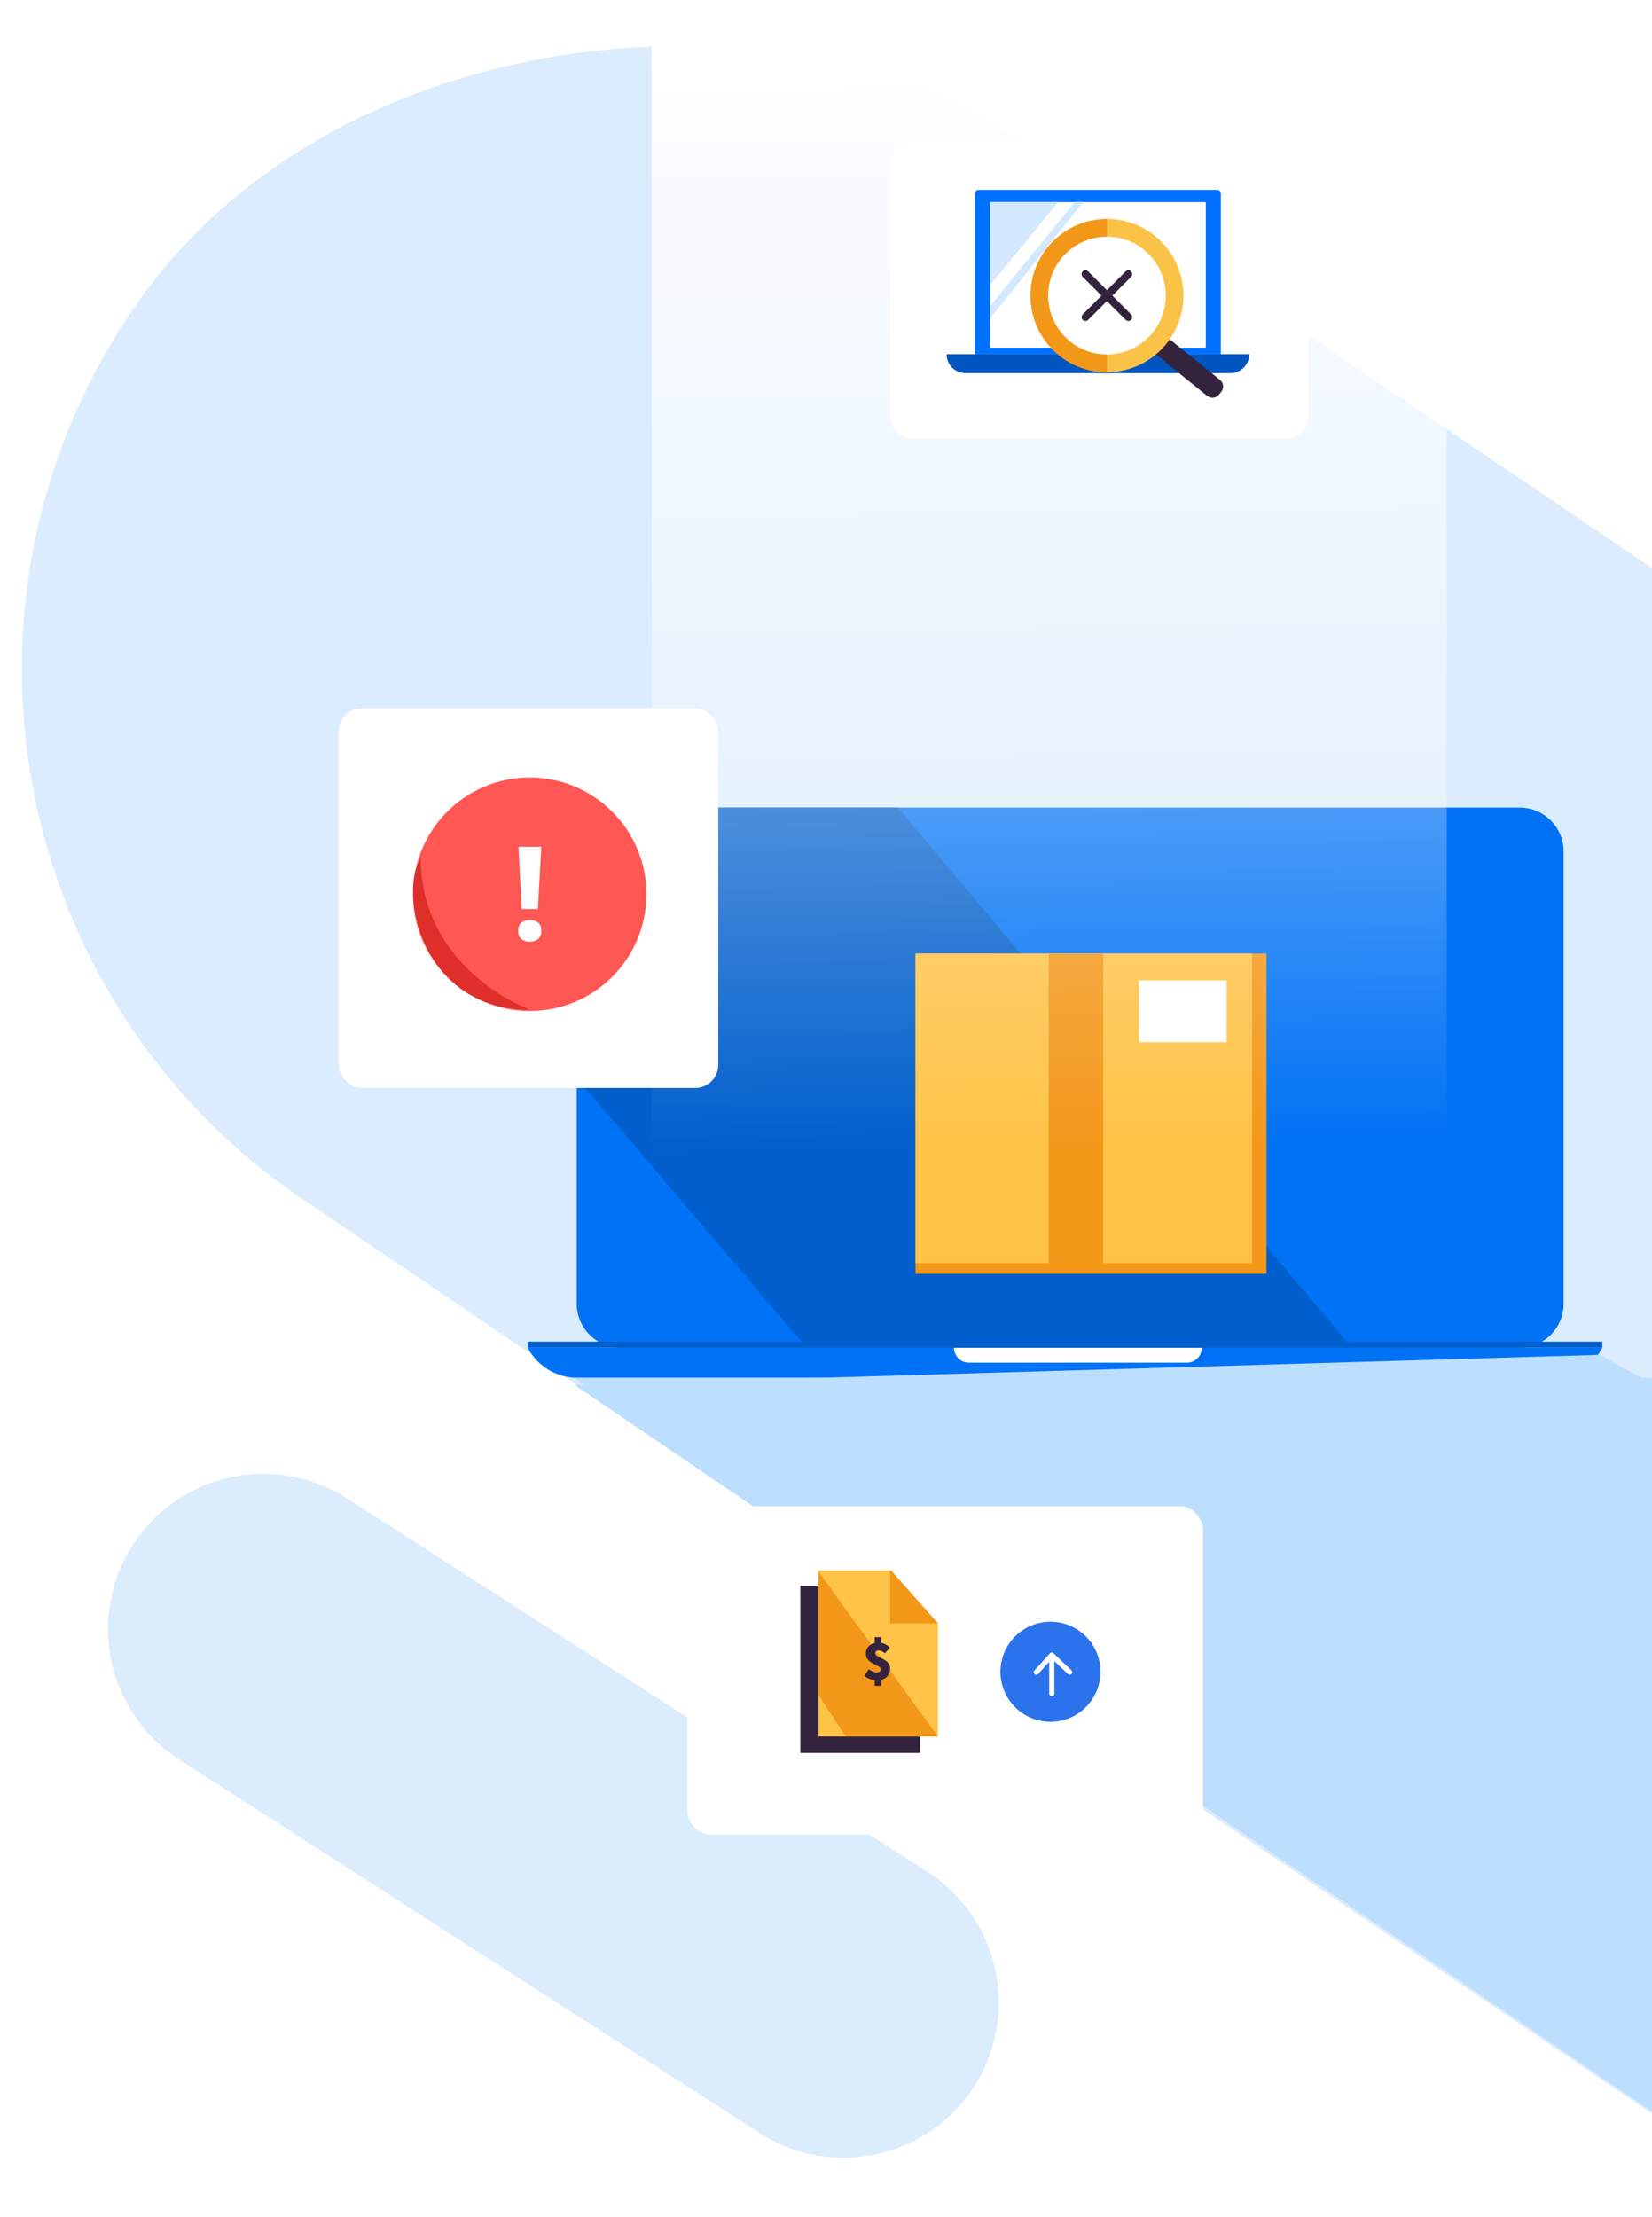<svg fill="none" height="864" viewBox="0 0 644 864" width="644" xmlns="http://www.w3.org/2000/svg" xmlns:xlink="http://www.w3.org/1999/xlink"><filter id="a" color-interpolation-filters="sRGB" filterUnits="userSpaceOnUse" height="174" width="174" x="119" y="263"><feFlood flood-opacity="0" result="BackgroundImageFix"/><feColorMatrix in="SourceAlpha" type="matrix" values="0 0 0 0 0 0 0 0 0 0 0 0 0 0 0 0 0 0 127 0"/><feOffset dy="4"/><feGaussianBlur stdDeviation="6.5"/><feColorMatrix type="matrix" values="0 0 0 0 0 0 0 0 0 0 0 0 0 0 0 0 0 0 0.15 0"/><feBlend in2="BackgroundImageFix" mode="normal" result="effect1_dropShadow"/><feBlend in="SourceGraphic" in2="effect1_dropShadow" mode="normal" result="shape"/></filter><filter id="b" color-interpolation-filters="sRGB" filterUnits="userSpaceOnUse" height="142" width="189" x="334" y="42"><feFlood flood-opacity="0" result="BackgroundImageFix"/><feColorMatrix in="SourceAlpha" type="matrix" values="0 0 0 0 0 0 0 0 0 0 0 0 0 0 0 0 0 0 127 0"/><feOffset dy="4"/><feGaussianBlur stdDeviation="6.5"/><feColorMatrix type="matrix" values="0 0 0 0 0 0 0 0 0 0 0 0 0 0 0 0 0 0 0.15 0"/><feBlend in2="BackgroundImageFix" mode="normal" result="effect1_dropShadow"/><feBlend in="SourceGraphic" in2="effect1_dropShadow" mode="normal" result="shape"/></filter><filter id="c" color-interpolation-filters="sRGB" filterUnits="userSpaceOnUse" height="154" width="227" x="255" y="574"><feFlood flood-opacity="0" result="BackgroundImageFix"/><feColorMatrix in="SourceAlpha" type="matrix" values="0 0 0 0 0 0 0 0 0 0 0 0 0 0 0 0 0 0 127 0"/><feOffset dy="4"/><feGaussianBlur stdDeviation="6.5"/><feColorMatrix type="matrix" values="0 0 0 0 0 0 0 0 0 0 0 0 0 0 0 0 0 0 0.15 0"/><feBlend in2="BackgroundImageFix" mode="normal" result="effect1_dropShadow"/><feBlend in="SourceGraphic" in2="effect1_dropShadow" mode="normal" result="shape"/></filter><linearGradient id="d" gradientUnits="userSpaceOnUse" x1="407.105" x2="413.154" y1="-1.467" y2="447.28"><stop offset="0" stop-color="#fff"/><stop offset="1" stop-color="#fff" stop-opacity="0"/></linearGradient><clipPath id="e"><path d="m0 0h644v864h-644z"/></clipPath><clipPath id="f"><path d="m369 74h118v81h-118z"/></clipPath><clipPath id="g"><path d="m288 612h88v90h-88z"/></clipPath><g clip-path="url(#e)"><rect fill="#dbecfe" height="1335.27" rx="249.311" transform="matrix(.561 -.828 .828 .561 -309.972 70.356)" width="498.621" x="-88.609" y="327.619"/><path d="m102.613 634.85 226.237 145.537" opacity=".142" stroke="#0179f5" stroke-linecap="round" stroke-width="121"/><path d="m592.403 525.192h-350.466c-9.426 0-17.126-7.636-17.126-17.12v-176.248c0-9.422 7.638-17.119 17.126-17.119h350.466c9.425 0 17.126 7.636 17.126 17.119v176.31c0 9.422-7.639 17.058-17.126 17.058z" fill="#0072f5"/><path d="m605.218 536.954h-380.098c-8.132 0-15.647-4.495-19.405-11.762h418.908c-3.758 7.205-11.273 11.762-19.405 11.762z" fill="#0072f5"/><path d="m350.053 314.705 176.865 210.487h-212.472l-89.573-105.121v-105.366" fill="#005fcc"/><path d="m493.714 371.606h-136.823v124.827h136.823z" fill="#f39719"/><path d="m488.107 371.606h-131.216v120.578h131.216z" fill="#ffc347"/><path d="m430.076 371.606h-21.253v124.211h21.253z" fill="#f39719"/><path d="m478.189 382.075h-34.19v24.079h34.19z" fill="#fff"/><path d="m462.666 531.042h-84.952c-3.265 0-5.853-2.648-5.853-5.85h96.657c0 3.264-2.587 5.85-5.852 5.85z" fill="#fff"/><path d="m624.623 522.852h-418.908v2.34h418.908z" fill="#005fcc"/><path d="m564 0h-310v496h310z" fill="url(#d)"/><path d="m664 537h-440l440 299.5v-135.5z" fill="#bcdeff"/><path d="m224 539.762 208 141.269 490.222 10.777-298.719-163.808z" fill="#bcdeff"/><g filter="url(#a)"><rect fill="#fff" height="148" rx="9" width="148" x="132" y="272"/></g><g filter="url(#b)"><rect fill="#fff" height="116" rx="9" width="163" x="347" y="51"/></g><g clip-path="url(#f)"><path d="m475.928 138.032h-95.856v-62.612c0-.806.651-1.42 1.417-1.42h93.021c.805 0 1.418.653 1.418 1.42z" fill="#0070fe"/><path d="m469.722 135.499h-83.443c-.192 0-.345-.154-.345-.346v-56.047c0-.192.153-.345.345-.345h83.443c.191 0 .345.153.345.345v56.009c0 .23-.154.384-.345.384z" fill="#fff"/><path d="m479.644 145.441h-103.25c-4.099 0-7.394-3.301-7.394-7.409h118c0 4.108-3.295 7.409-7.356 7.409z" fill="#0055bf"/><path d="m426.391 129.203c10.262 0 18.581-8.336 18.581-18.619 0-10.282-8.319-18.618-18.581-18.618s-18.581 8.336-18.581 18.618c0 10.283 8.319 18.619 18.581 18.619z" fill="#0067e8"/><path d="m426.391 122.408c6.517 0 11.8-5.294 11.8-11.824s-5.283-11.823-11.8-11.823-11.8 5.293-11.8 11.823 5.283 11.824 11.8 11.824z" fill="#bcdeff"/><path d="m427.846 87.666c12.605 0 21.417 10.25 21.417 22.918h-21.417z" fill="#ffc347"/><path d="m443.286 94.384c3.754 4.146 5.977 9.866 5.977 16.2h-21.417" fill="#f39719"/><path d="m476.081 152.697-.881 1.075c-1.15 1.42-3.218 1.65-4.636.499l-35.515-28.715c-1.417-1.152-1.647-3.225-.498-4.645l.881-1.075c1.15-1.42 3.218-1.651 4.636-.499l35.515 28.715c1.417 1.113 1.647 3.224.498 4.645z" fill="#34233c"/><path d="m431.524 145.057c16.462 0 29.807-13.371 29.807-29.866 0-16.495-13.345-29.866-29.807-29.866-16.461 0-29.806 13.372-29.806 29.866 0 16.495 13.345 29.866 29.806 29.866z" fill="#fac348"/><path d="m431.524 145.096c-16.474 0-29.806-13.398-29.806-29.867 0-16.468 13.371-29.866 29.806-29.866" fill="#f39719"/><path d="m431.524 138.147c12.653 0 22.911-10.278 22.911-22.956s-10.258-22.956-22.911-22.956-22.91 10.278-22.91 22.956 10.257 22.956 22.91 22.956z" fill="#fff"/><path d="m385.934 111.122 26.665-32.362h-26.703z" fill="#d2e9ff"/><path d="m385.934 119.375 32.948-40.615h3.372l-36.32 45.414z" fill="#d2e9ff"/><g stroke="#34233c" stroke-linecap="round" stroke-linejoin="round" stroke-miterlimit="10" stroke-width="3"><path d="m439.876 106.822-16.742 16.776"/><path d="m439.876 123.598-16.742-16.776"/></g></g><g filter="url(#c)"><rect fill="#fff" height="128" rx="9" width="201" x="268" y="583"/></g><path d="m390 651.5c0 10.77 8.73 19.5 19.5 19.5s19.5-8.73 19.5-19.5-8.73-19.5-19.5-19.5c-10.764.012-19.488 8.735-19.5 19.5z" fill="#2a73ed"/><path d="m417 651.671-7-6.671m0 0-6 6.671m6-6.671v15" stroke="#fff" stroke-linecap="round" stroke-width="2"/><g clip-path="url(#g)"><path d="m312 683.137h46.576v-44.089l-18.667-21.048h-27.909z" fill="#34233c"/><path d="m319.061 676.743h46.575v-44.089l-18.666-21.048h-27.909z" fill="#ffc347"/><path d="m365.637 632.654-18.666-21.048v21.048z" fill="#f39719"/><path d="m319.061 612.5 46.576 64.243h-35.997l-10.579-16.248z" fill="#f39719"/><path d="m337 653.086 1.649-2.597c1.218.889 2.15 1.245 3.082 1.245 1.111 0 1.577-.391 1.577-1.245 0-1.779-5.77-2.028-5.77-5.907 0-2.704 1.863-4.412 4.874-4.412 1.972 0 3.369.783 4.445 1.957l-1.9 2.171c-.824-.712-1.505-1.068-2.33-1.068-.968 0-1.433.285-1.433 1.174 0 1.708 5.77 1.78 5.77 5.836 0 2.633-1.72 4.59-5.233 4.59-1.326 0-3.369-.534-4.731-1.744zm3.978-15.086h2.509v3.345h-2.509zm0 15.228h2.509v3.772h-2.509z" fill="#34233c"/></g><circle cx="206.5" cy="348.5" fill="#ff5753" r="45.5"/><path d="m164.001 334.5c-8.5 13 0 59 42.499 59-20.5-8.5-42.499-28.2-42.499-59z" fill="#de2f2b"/><path d="m209.684 354.276h-6.263l-1.316-24.276h8.895zm-7.684 8.5c0-1.561.439-2.647 1.316-3.257.877-.645 1.947-.967 3.21-.967 1.228 0 2.281.322 3.158.967.877.61 1.316 1.696 1.316 3.257 0 1.493-.439 2.578-1.316 3.257-.877.645-1.93.967-3.158.967-1.263 0-2.333-.322-3.21-.967-.877-.679-1.316-1.764-1.316-3.257z" fill="#fff"/></g></svg>